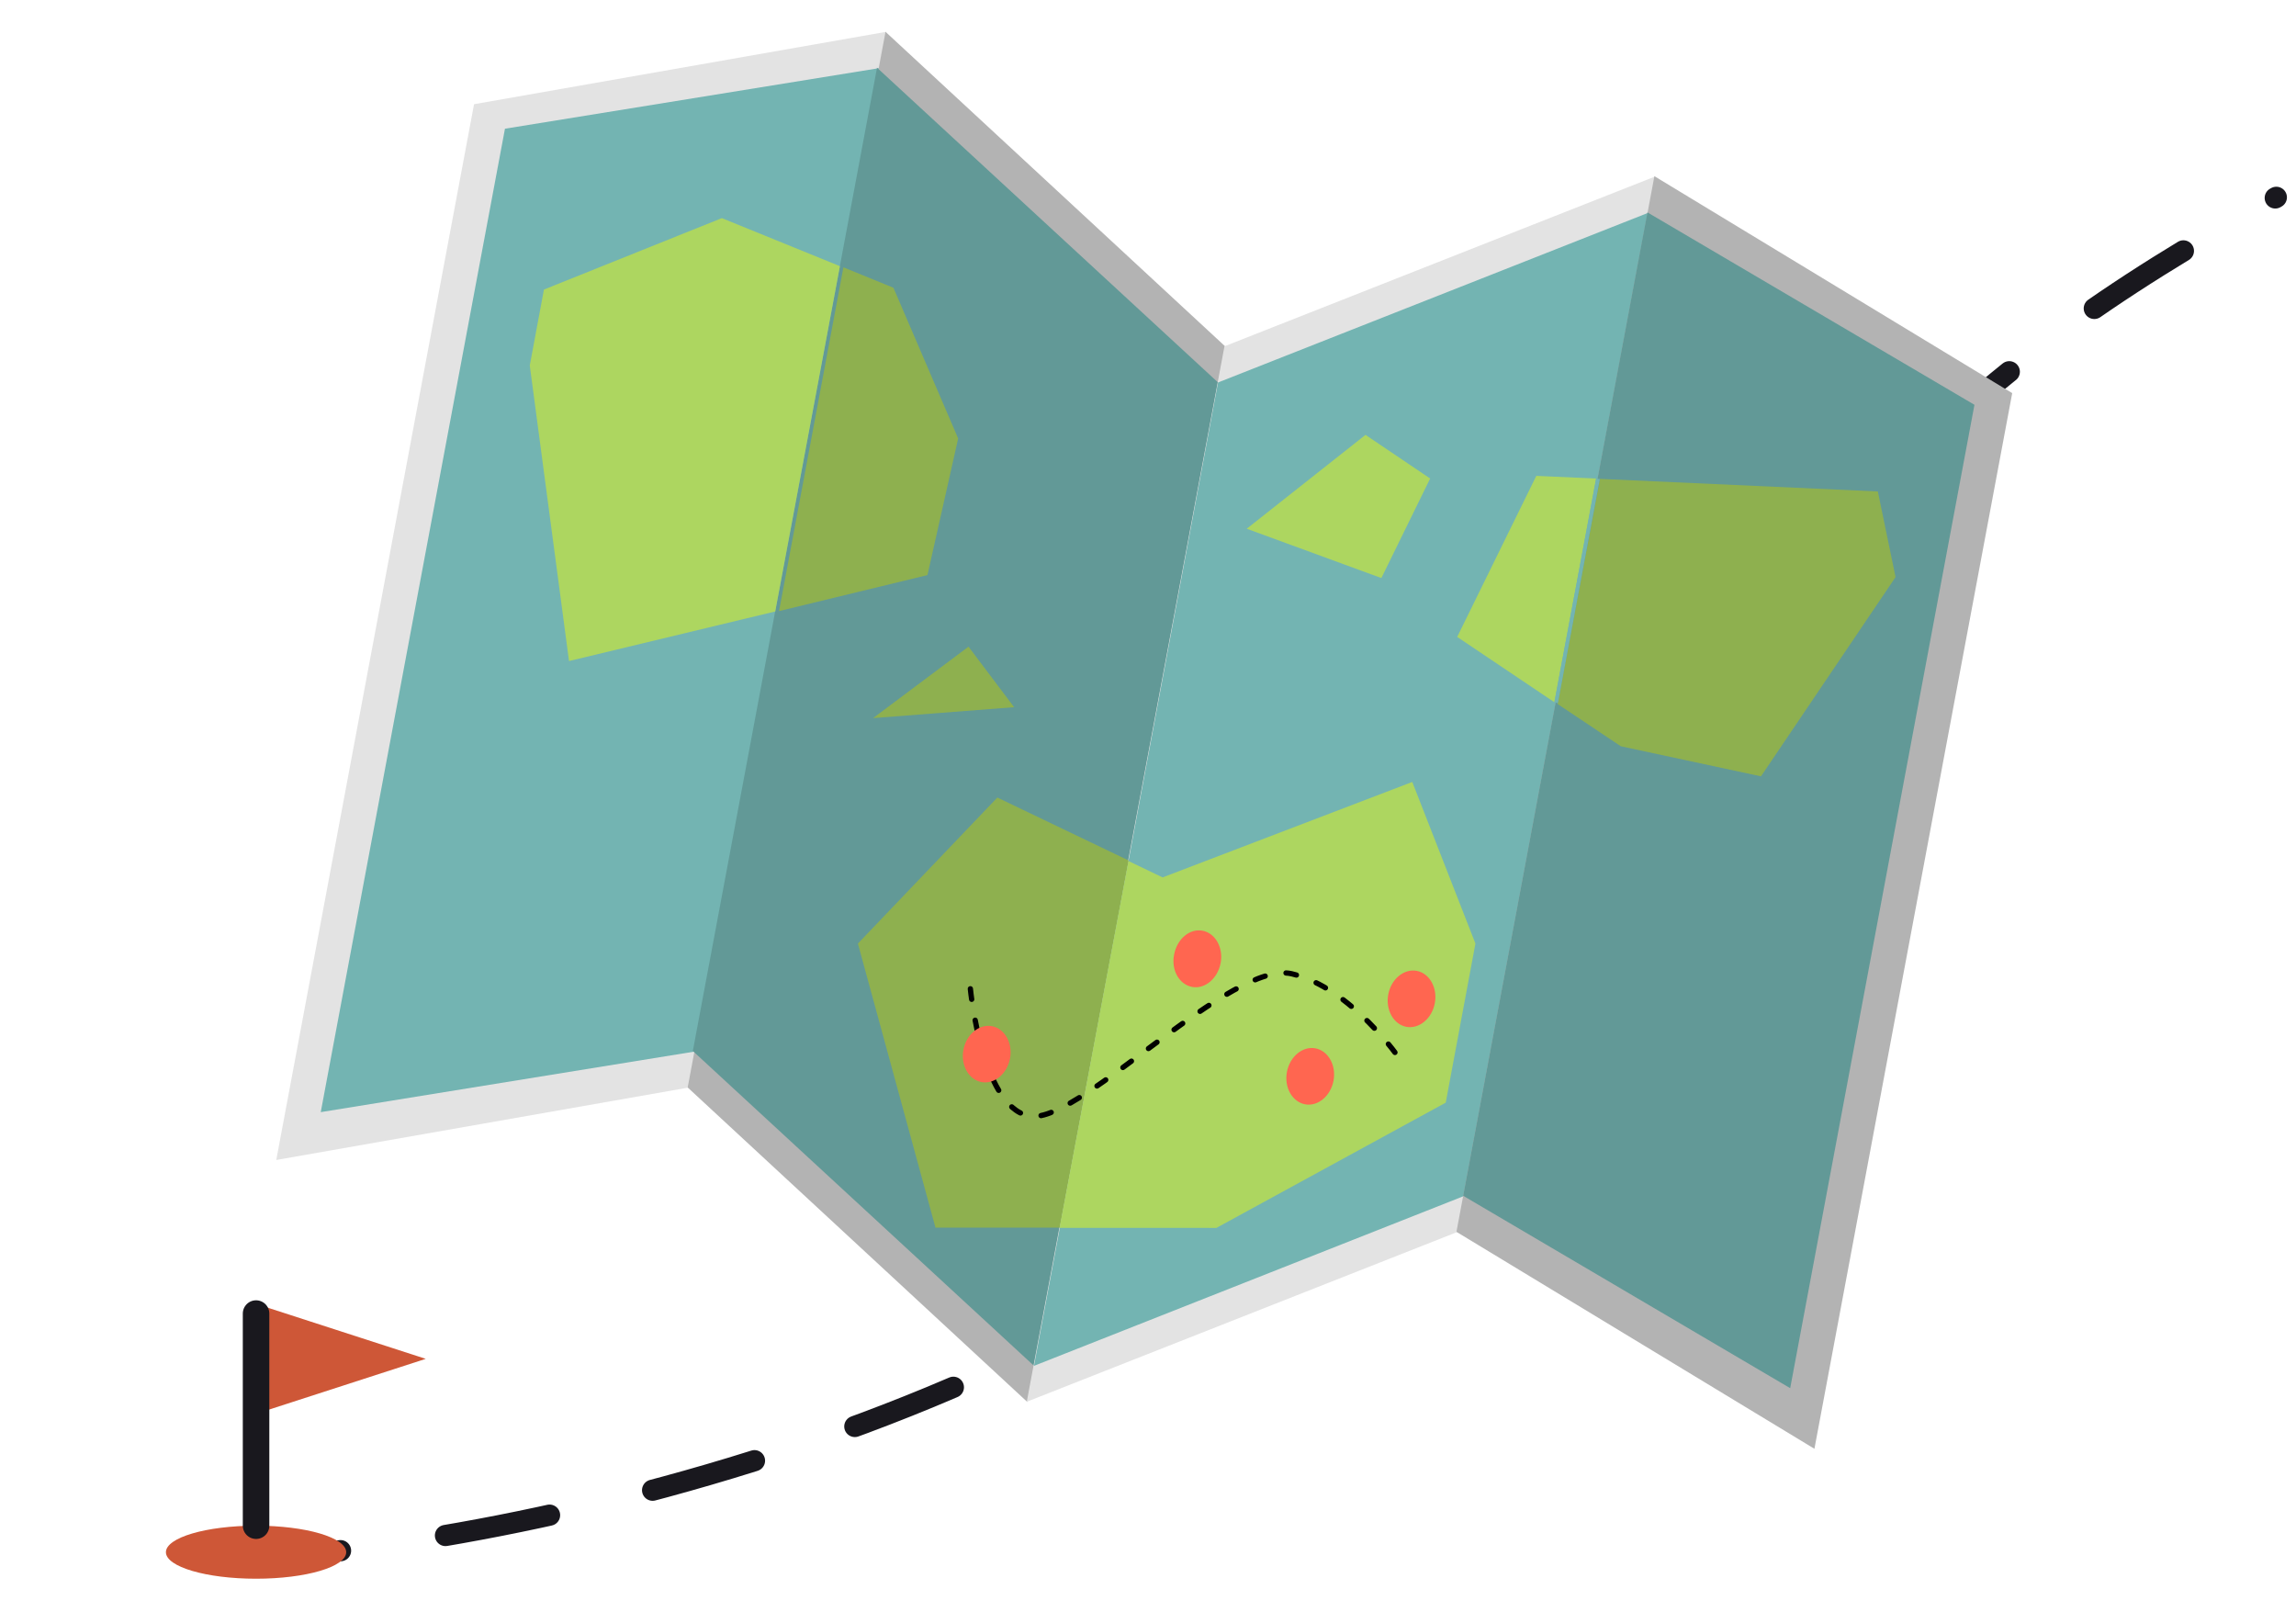 <svg id="Layer_1" data-name="Layer 1" xmlns="http://www.w3.org/2000/svg" xmlns:xlink="http://www.w3.org/1999/xlink" viewBox="0 0 433 304"><defs><clipPath id="clip-path"><rect x="31.29" y="245.19" width="49" height="52.5" style="fill:none"/></clipPath><clipPath id="clip-path-2"><rect x="52.1" y="6" width="327.38" height="267.19" style="fill:none"/></clipPath></defs><path d="M44.29,294c50.54-1.79,177.25-28.13,231.89-103,65.9-90.32,89.19-118.64,153.11-153.79" style="fill:none;stroke:#19181e;stroke-linecap:round;stroke-width:4px;stroke-dasharray:20,20"/><g style="clip-path:url(#clip-path)"><path d="M48.29,297.69c9.39,0,17-2.24,17-5s-7.61-5-17-5-17,2.24-17,5S38.9,297.69,48.29,297.69Z" style="fill:#ce5737"/><path d="M48.29,266.59V245.87l32,10.36Z" style="fill:#ce5737"/><path d="M48.29,247.69v40" style="fill:none;stroke:#19181e;stroke-linecap:round;stroke-linejoin:round;stroke-width:5px"/></g><g style="clip-path:url(#clip-path-2)"><path d="M129.83,205.08,52.1,218.73,89.4,19.65,167.13,6Z" style="fill:#e3e3e3"/><path d="M60.49,209.71,95.23,24.27l70.61-11.43L131.1,198.27Z" style="fill:#73b4b2"/><path d="M193.75,264.37l-64.06-59.31L167,6l64.05,59.31Z" style="fill:#b3b3b3"/><path d="M165.4,12.77,130.66,198.18,195,257.55,229.71,72.12Z" style="fill:#629997"/><path d="M230.92,65.3l81.17-32L274.81,232.32l-81.17,32Z" style="fill:#e3e3e3"/><path d="M229.71,72.12,195,257.55l81.46-32.17L311.16,40Z" style="fill:#73b4b2"/><path d="M274.67,232.28l67.51,40.91,37.3-199.06L312,33.22Z" style="fill:#b3b3b3"/><path d="M337.61,261.76,372.36,76.33,310.69,40.05,275.94,225.48Z" style="fill:#629997"/><path d="M136.13,41.13,102.58,54.6,99.91,68.92l7.4,55.73,38.89-9.35,12.2-65.11Z" style="fill:#add660"/><path d="M174.91,108.44l5.79-25.76L168.49,54.26l-9.43-3.85-12.14,64.82Z" style="fill:#8eb04f"/><path d="M188.09,150.39l-26.3,27.53,14.63,53.57,23.43,0,13-69.23Z" style="fill:#8eb04f"/><path d="M229.4,231.54l43.25-23.62,5.6-30-11.91-30.47-47.09,18-6.43-3.09-13,69.17Z" style="fill:#add660"/><path d="M289.73,89.73,274.81,120.1l18.33,12.32L301,90.24Z" style="fill:#add660"/><path d="M305.67,140.72l26.43,5.67,25.38-37.57-3.34-16.15L301.73,90.3l-8,42.44Z" style="fill:#8eb04f"/><path d="M301.71,90.34l-.68-.1-7.89,42.18.66.19Z" style="fill:#73b4b2"/><path d="M235.12,99.7,257.52,82l12.19,8.23L260.51,109Z" style="fill:#add660"/><path d="M164.65,135.41l18-13.47,8.6,11.41Z" style="fill:#8eb04f"/><path d="M183,186.45s2.29,23.67,11.86,24.05S232.36,181,243.6,183.62s20.51,16.23,20.51,16.23" style="fill:none;stroke:#000;stroke-linecap:round;stroke-linejoin:round;stroke-dasharray:2,4"/><path d="M230.2,181.6c.55-2.91-1-5.64-3.4-6.1S222,177,221.42,180s1,5.64,3.4,6.1S229.65,184.51,230.2,181.6Z" style="fill:#ff6650"/><path d="M251.49,203.78c.54-2.91-1-5.64-3.41-6.1s-4.83,1.54-5.38,4.45,1,5.64,3.41,6.1S250.94,206.69,251.49,203.78Z" style="fill:#ff6650"/><path d="M270.59,189.17c.55-2.91-1-5.64-3.4-6.1s-4.84,1.54-5.38,4.45,1,5.64,3.4,6.1S270.05,192.08,270.59,189.17Z" style="fill:#ff6650"/><path d="M190.48,199.59c.54-2.91-1-5.64-3.41-6.09s-4.83,1.53-5.38,4.45,1,5.64,3.41,6.09S189.93,202.51,190.48,199.59Z" style="fill:#ff6650"/></g></svg>